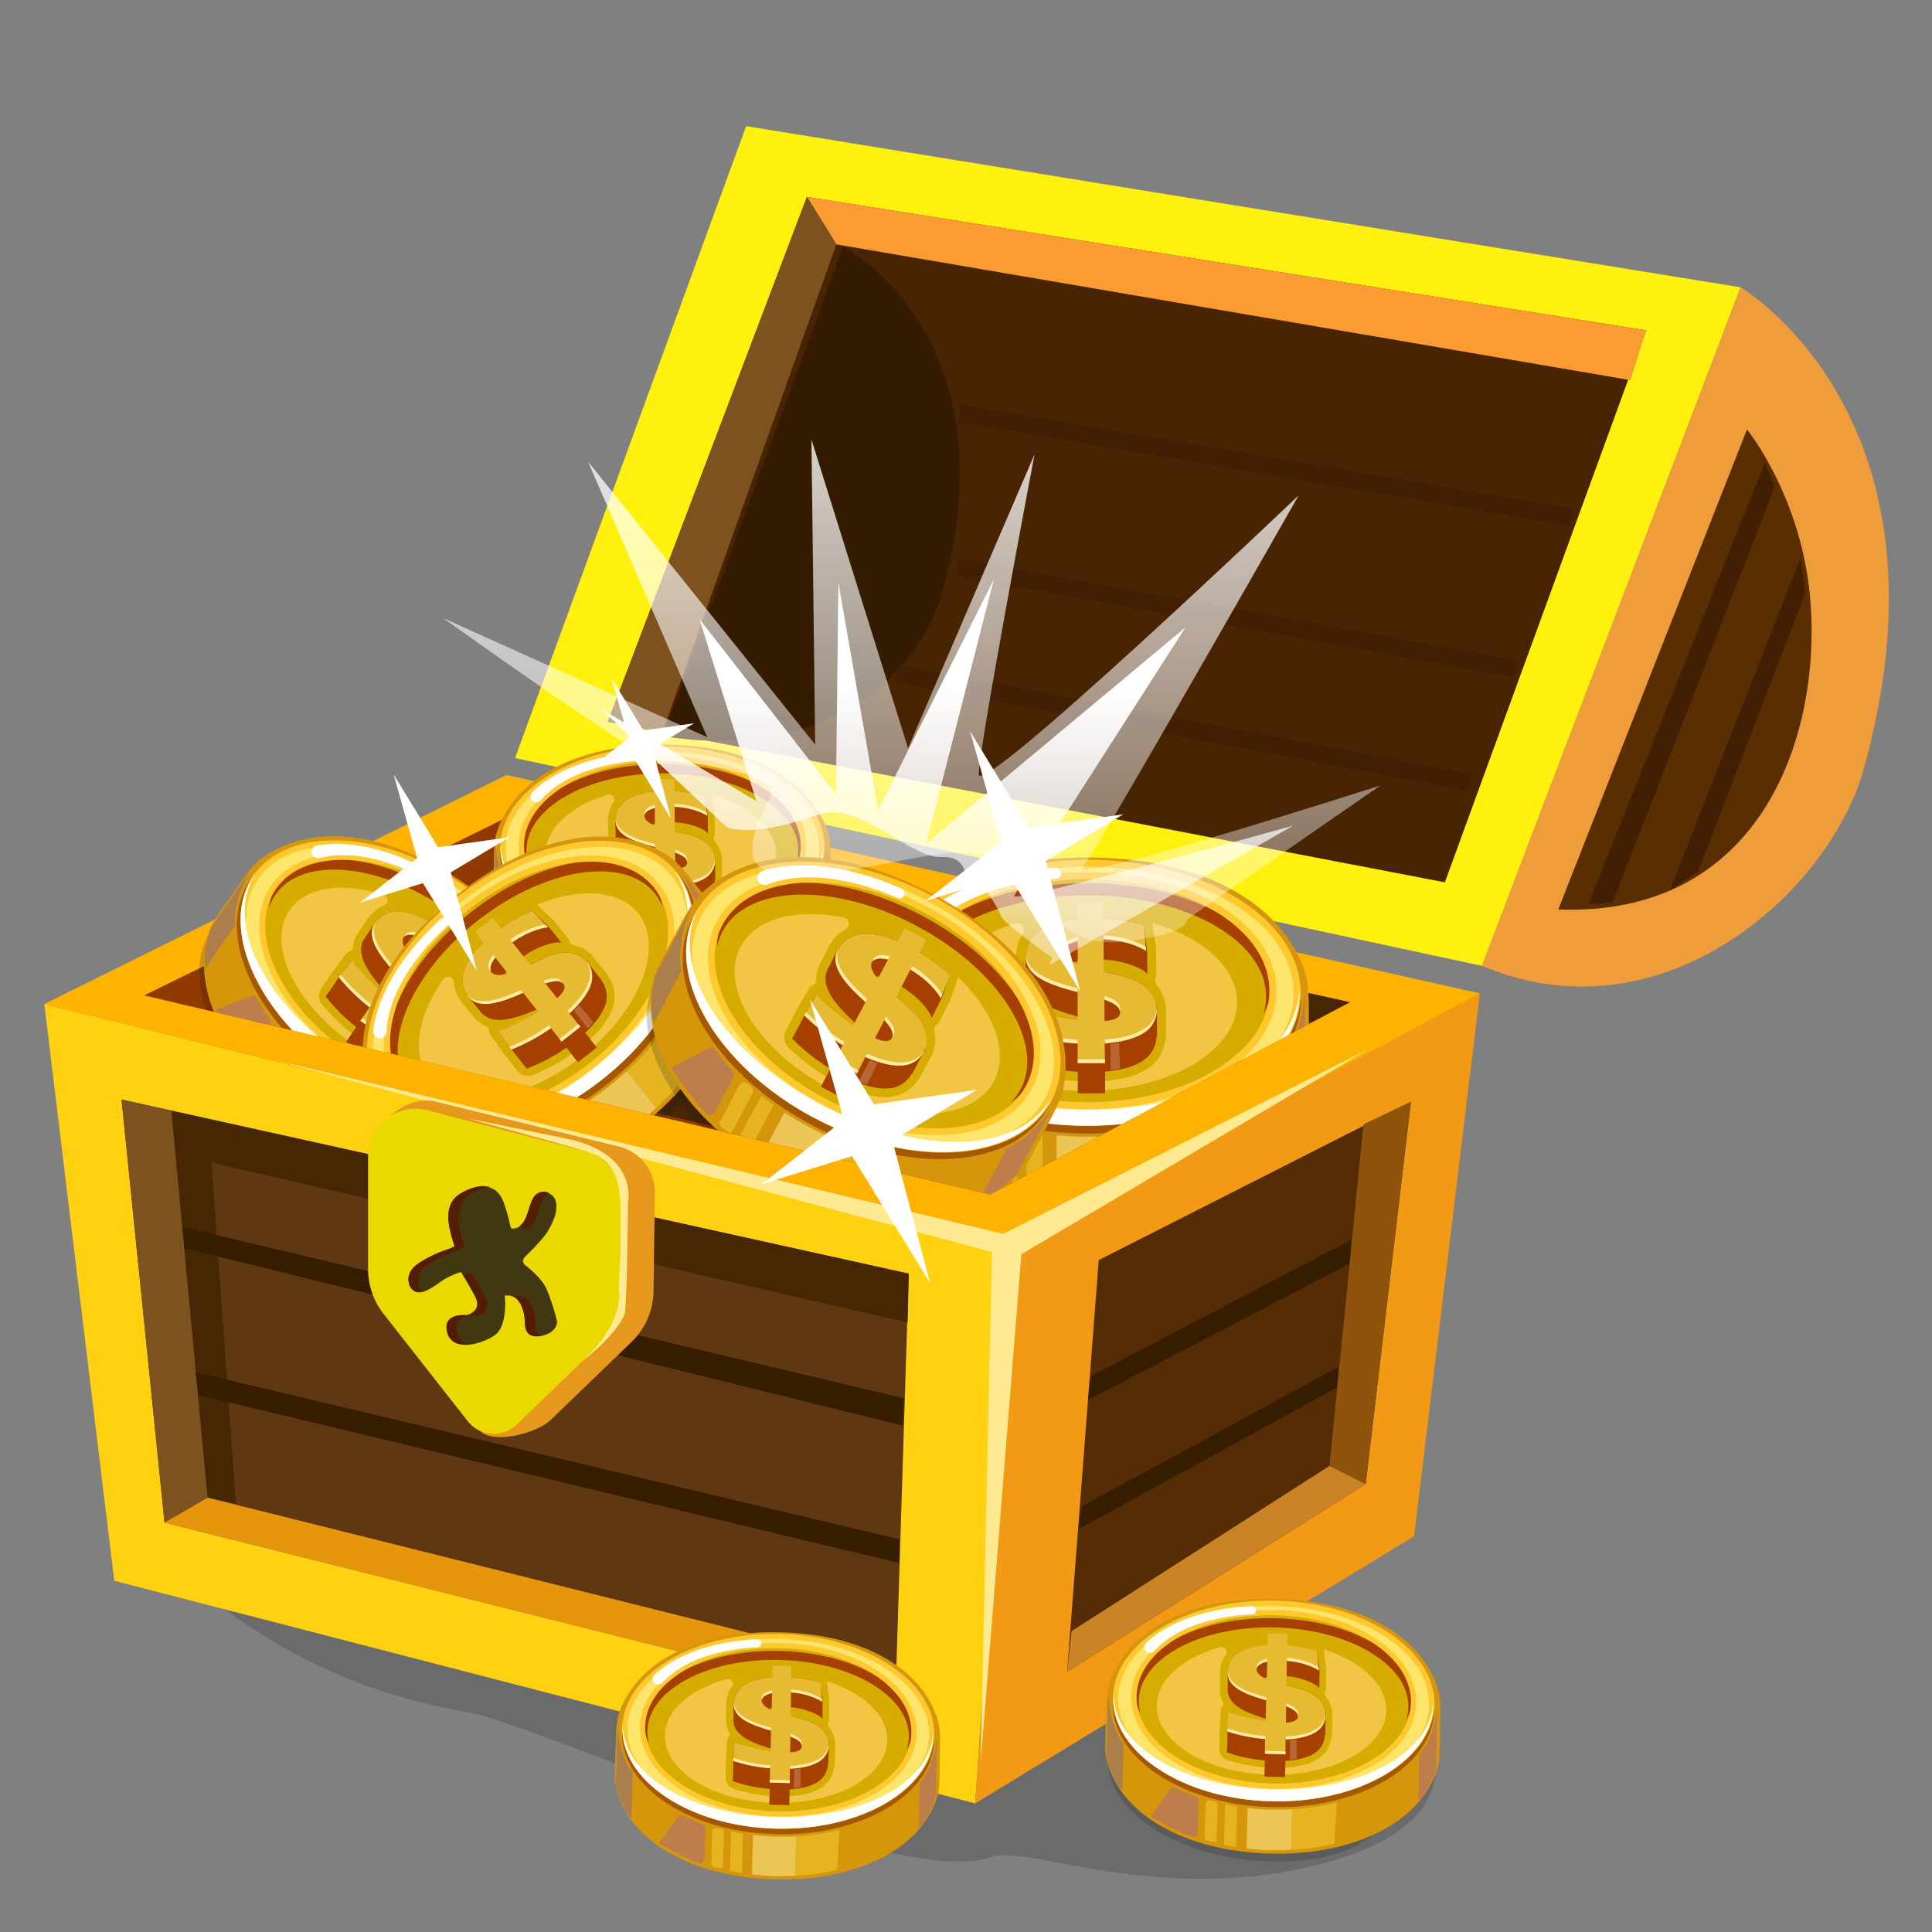 <svg id="Layer_1" data-name="Layer 1" xmlns="http://www.w3.org/2000/svg" xmlns:xlink="http://www.w3.org/1999/xlink" viewBox="0 0 800 800"><rect x="0" y="0" width="800" height="800" fill="#808080" stroke="none"/><defs><style>.cls-1,.cls-27,.cls-30,.cls-45,.cls-46,.cls-47,.cls-48,.cls-49,.cls-50{fill:none;}.cls-2{fill:#1c1c1c;opacity:0.2;}.cls-3{fill:#ffd111;}.cls-4{fill:#f29a16;}.cls-5{fill:#ffb300;}.cls-6{fill:#ffea92;}.cls-7{fill:#fff00d;}.cls-8{fill:#ef9d3b;}.cls-9{fill:#592e00;}.cls-10{fill:#5f3812;}.cls-11{fill:#472604;}.cls-12{fill:#361d00;}.cls-13{fill:#e6960d;}.cls-14{fill:#7e521f;}.cls-15{fill:#552c03;}.cls-16{fill:#8f540c;}.cls-17{fill:#cb8425;}.cls-18{fill:#482403;}.cls-19{fill:#fb9c33;}.cls-20{fill:#903900;}.cls-21{fill:#e5981c;}.cls-22{fill:#ebd800;}.cls-23{fill:#421e02;}.cls-24{fill:#341b01;}.cls-25{fill:#413812;}.cls-26{fill:#541d00;}.cls-27{stroke:#421e02;stroke-width:7.19px;}.cls-27,.cls-30,.cls-45,.cls-46,.cls-47,.cls-48,.cls-49,.cls-50{stroke-miterlimit:10;}.cls-28{clip-path:url(#clip-path);}.cls-29{fill:#d6960b;}.cls-30,.cls-45,.cls-46,.cls-47,.cls-48,.cls-49,.cls-50{stroke:#000;}.cls-30{stroke-width:0.22px;}.cls-31{fill:#d6ac00;}.cls-32{fill:#a64001;}.cls-33{fill:#f2c644;}.cls-34{fill:#e7ba33;}.cls-35{fill:#fec82e;}.cls-36{fill:#fde56c;}.cls-37{fill:#a65801;}.cls-38{fill:#fff;}.cls-39{fill:#ffeba2;}.cls-40{fill:#be7e4c;}.cls-41{fill:#ac7e4c;}.cls-42{fill:#ebc656;}.cls-43{fill:#e5b420;}.cls-44{fill:#b86734;}.cls-45{stroke-width:0.26px;}.cls-46{stroke-width:0.2px;}.cls-47{stroke-width:0.23px;}.cls-48{stroke-width:0.25px;}.cls-49{stroke-width:0.2px;}.cls-50{stroke-width:0.19px;}.cls-51{fill:url(#linear-gradient);}.cls-52{fill:url(#linear-gradient-2);}</style><clipPath id="clip-path"><polygon class="cls-1" points="558.95 414.99 410.01 494.61 59.69 412.18 130.14 314.87 230.78 269.68 573.76 288.17 558.95 414.99"/></clipPath><linearGradient id="linear-gradient" x1="381.58" y1="104.38" x2="373.05" y2="499" gradientUnits="userSpaceOnUse"><stop offset="0" stop-color="#fff"/><stop offset="1" stop-color="#fff" stop-opacity="0"/></linearGradient><linearGradient id="linear-gradient-2" x1="395" y1="178.67" x2="388.39" y2="484.34" gradientUnits="userSpaceOnUse"><stop offset="0.34" stop-color="#fff"/><stop offset="1" stop-color="#fff" stop-opacity="0"/></linearGradient></defs><path class="cls-2" d="M47.3,619.56s45.09,72.5,146.25,89.36c27.3,4.55,178.51,74.25,217,60,14.46-5.35,69.76,20.35,136.51,2.89,98.39-25.73,19.51-97.55-19.51-110.9-44.32-15.16-60.61-123.8-146.78-123.8S152.21,516.53,47.3,619.56Z"/><polygon class="cls-3" points="419.6 514.95 403.8 746.75 47.32 654.56 18.35 415.74 419.6 514.95"/><polygon class="cls-4" points="419.6 514.95 612.76 411.35 585.54 636.12 403.8 746.75 419.6 514.95"/><polygon class="cls-5" points="612.76 411.35 419.6 514.95 18.35 415.74 209.75 320.91 612.76 411.35"/><polygon class="cls-6" points="112.87 438.78 415.42 510.91 567.17 434.1 422.92 519.34 406.06 730.09 410.74 518.4 112.87 438.78"/><polygon class="cls-7" points="613.64 399.94 213.27 313.89 308.97 52.24 720.76 118.97 613.64 399.94"/><path class="cls-8" d="M613.64,399.94,720.76,119s93.07,54.44,50,202.82C754.12,372.72,686.51,430.67,613.64,399.94Z"/><path class="cls-9" d="M645.25,376.59,723.39,177.8s23.19,28.49,26.34,72C753.87,307,727.78,379.74,645.25,376.59Z"/><polygon class="cls-10" points="370.67 706.3 68.12 630.43 50.32 455.27 376.29 527.39 370.67 706.3"/><polygon class="cls-11" points="376.29 527.39 70.93 459.95 85.92 620.13 97.67 622.76 87.58 481.43 375.85 547.61 376.29 527.39"/><polygon class="cls-12" points="373.74 590.29 76.25 516.81 75.55 508.06 374.44 579.05 373.74 590.29"/><polygon class="cls-13" points="370.67 706.3 370.67 691.32 85.92 620.13 68.12 630.43 370.67 706.3"/><polygon class="cls-14" points="85.92 620.13 70.93 459.95 50.32 455.27 68.12 630.43 85.92 620.13"/><polygon class="cls-15" points="454.97 521.77 441.86 692.25 565.5 614.51 584.24 456.2 454.97 521.77"/><polygon class="cls-16" points="584.24 456.2 564.57 465.57 550.52 607.01 565.5 614.51 584.24 456.2"/><polygon class="cls-17" points="565.5 614.51 441.86 692.25 443.73 675.39 550.52 607.01 565.5 614.51"/><polygon class="cls-18" points="681.65 136.79 598.29 365.35 251.71 298.84 334.14 81.53 681.65 136.79"/><polygon class="cls-19" points="675.1 157.4 346.32 101.2 334.14 81.53 681.65 136.79 675.1 157.4"/><polygon class="cls-14" points="334.14 81.53 346.32 101.2 274.19 303.52 251.71 298.84 334.14 81.53"/><polygon class="cls-20" points="558.95 414.99 410.01 494.61 59.69 412.18 210.5 338.18 558.95 414.99"/><path class="cls-21" d="M271.17,494.05l-.55,40.53a30,30,0,0,1-9.16,21.15L228,588c-5.86,5.65-24.67,10.42-29.69,4l-25.48-49.94a30,30,0,0,1-6.37-18.47l-13.63-44.41c0-12.8,15.29-26.21,27.68-23l76,18.63A19.56,19.56,0,0,1,271.17,494.05Z"/><path class="cls-22" d="M257.12,495.92l-.55,40.53a30,30,0,0,1-9.16,21.16L214,589.89a13.73,13.73,0,0,1-20.34-1.42L158.79,544a29.93,29.93,0,0,1-6.37-18.47V478.67a19.57,19.57,0,0,1,24.48-18.94l65.56,17A19.56,19.56,0,0,1,257.12,495.92Z"/><polygon class="cls-12" points="372.33 647.2 82.08 577.65 80.97 568.2 372.33 637.36 372.33 647.2"/><polygon class="cls-12" points="450.46 579.73 451.73 569.81 559.6 513.33 558.84 523.25 450.46 579.73"/><polygon class="cls-12" points="446.64 633.16 447.91 623.74 554.26 565.99 553.49 574.64 446.64 633.16"/><polygon class="cls-23" points="667.72 373.66 657.71 374.43 730.77 191.66 734.98 201.4 667.72 373.66"/><polygon class="cls-23" points="703.15 360.82 691.42 368.72 745.5 231.18 747.56 245.55 703.15 360.82"/><polygon class="cls-11" points="210.5 338.18 210.5 445.9 407.2 493.67 558.95 414.99 210.5 338.18"/><path class="cls-24" d="M274.56,304.82l74.57-202.68s71.86,37,40.39,145.52C377.32,284.91,336,314.76,274.56,304.82Z"/><path class="cls-6" d="M242.46,476.71c6.73,2.15,14.09,5.3,14.44,22.47s-.7,35-.7,35,3.15,12.61-15.07,29.43c10.52-8.06,16.47-16.12,17.52-19.62s1.4-46.25,1.4-46.25,4.56-20-25.57-26.28c-24.18-4.91-41-8.41-41-8.41S235.73,474.56,242.46,476.71Z"/><path class="cls-25" d="M230.54,546.63A87,87,0,0,0,226.41,534c-1.38-3.56-6-7.92-8.95-10.13a2.16,2.16,0,0,1-.21-3.31c2.9-2.76,8.08-8.14,9.74-11,1.09-2,3.24-5.78,3.33-9,.22-2.44-.12-5.26-3.35-6.55a4.72,4.72,0,0,0-4.88.62c-2,1.41-2.69,5.27-4.13,9.1-1.67,4.42-4.29,5-5.68,5s-.47-1.46-3.65-10.64-11.6-7.51-17.95-3.72c-8.07,4.83-4.48,15.12-2.48,21.74-1.11,1.11-5.39,1.94-9.25,4a39,39,0,0,0-6.46,3.73c-2.79,2.25-4,4.78-3,8.23a5,5,0,0,0,2.45,2.79c2.28,1,5.64-.47,10.78-4.33a31.64,31.64,0,0,1,8.14-3.8s3.11,4.77,6,10.42-3.11,7.53-3.73,7.53-10.08-.9-7.94,7.11,13.6,5.1,19.46,1.24S209,536.5,209,536.5c5.73-.89,7.52,5.18,8.08,8.29s-.69,8.48,5.1,8.62a9.62,9.62,0,0,0,2.42-.34c3.12-.73,4.93-2.3,5.68-4A4,4,0,0,0,230.54,546.63Z"/><path class="cls-26" d="M216.44,508.92c1.38,0,4-.56,5.67-5,1.45-3.84,2.11-7.69,4.14-9.1a4.19,4.19,0,0,1,1.29-.73,3.56,3.56,0,0,0-.52-.24,4.71,4.71,0,0,0-4.87.63c-2,1.41-2.7,5.26-4.14,9.09a8.73,8.73,0,0,1-2.59,3.89C215.7,508.62,215.86,508.92,216.44,508.92Z"/><path class="cls-26" d="M221.27,545c-.55-3.1-2.34-9.18-8.07-8.28,0,0,0,.17,0,.47,2.54,1.67,3.54,5.29,3.93,7.47.55,3.11-.69,8.49,5.1,8.63a8.28,8.28,0,0,0,1.66-.19C221,551.67,221.73,547.57,221.27,545Z"/><path class="cls-26" d="M189.32,552c-2.14-8,7.25-7.11,7.94-7.11s6.62-1.86,3.72-7.52-6-10.42-6-10.42a31.82,31.82,0,0,0-3.17,1.14c1.14,1.84,3.14,5.19,5.07,8.94,2.89,5.66-3.11,7.52-3.73,7.52s-10.08-.9-7.94,7.11c1.07,4.1,4.66,5.32,8.68,5A6.26,6.26,0,0,1,189.32,552Z"/><path class="cls-26" d="M173.61,532.27c-1-3.45.24-6,3-8.23a38.58,38.58,0,0,1,6.46-3.74c3.86-2.07,8.14-2.9,9.25-4-2-6.63-5.59-16.91,2.48-21.74a20.62,20.62,0,0,1,8.06-3c-3.74-1.19-8.33.32-12.17,2.62-8.07,4.83-4.48,15.11-2.48,21.74-1.11,1.1-5.38,1.93-9.25,4a39,39,0,0,0-6.46,3.74c-2.79,2.24-4,4.78-3,8.23a5,5,0,0,0,2.44,2.79,4.82,4.82,0,0,0,3.51,0A4.79,4.79,0,0,1,173.61,532.27Z"/><line class="cls-27" x1="397.13" y1="171.1" x2="650.77" y2="214.23"/><line class="cls-27" x1="627.16" y1="276.87" x2="396.11" y2="234.77"/><line class="cls-27" x1="608.67" y1="324.11" x2="371.46" y2="278.93"/><g class="cls-28"><path class="cls-2" d="M200.54,462.83c-14.26,20.69-41,27-75.79,3S73.36,405.66,87.63,385s54-18,88.78,5.95S214.81,442.14,200.54,462.83Z"/><path class="cls-29" d="M126,462.33c-32-22.07-48.89-53.72-38.49-79,1.09-2.67,8.4-12.65,10.07-15.07,3-4.38,6.58-9.81,10.74-12.85,20-14.59,51.31-12.14,84.15,10.5s46.26,51,39.73,74.91c-1.36,5-5.17,10.24-8.18,14.61-1.67,2.42-8.4,12.8-10.5,14.77C193.55,488.92,158,484.39,126,462.33Z"/><ellipse class="cls-30" cx="166.21" cy="403.95" rx="40.37" ry="65.87" transform="matrix(0.57, -0.82, 0.82, 0.57, -260.7, 311.5)"/><ellipse class="cls-31" cx="166.21" cy="403.95" rx="40.37" ry="65.87" transform="matrix(0.57, -0.82, 0.82, 0.57, -260.7, 311.5)"/><path class="cls-32" d="M185,376.71c28.16,19.42,42.06,48.1,31.06,64.06a20.87,20.87,0,0,1-4,4.31,21,21,0,0,0,8-6.8c11-16-3.58-45.1-32.58-65.09S126,349.94,115,365.9a21,21,0,0,0-3.52,9.86,20.72,20.72,0,0,1,2.6-5.3C125.08,354.5,156.83,357.3,185,376.71Z"/><path class="cls-32" d="M182.9,422.19l-.14-.08c2.25-3.92,1.61-9.78-4.4-16.23-5.54-5.94-8.8-9.82-10.38-12.6a24.8,24.8,0,0,1,7.49,3.9c6.73,4.77,9.62,9.84,10.62,12l.56,1.81,4.22-6.35a24.15,24.15,0,0,0,1.8-3.44c.81-1.46,1.18-2.55,2.51-5-11.73-13.45-31-25.23-39.36-14.72-.11.14-.2.29-.29.43l-.32.22-3.8,5.75c-6.13,7.81,4.09,18,10.54,25.94-7.61-5.76-16.72-16.21-16.11-16.54l-5.4,7.16c-1.13,1.64-2.52,4-5.59,8.12,9.18,12.26,28.16,25.84,37.71,21.55a11,11,0,0,0,4.37-3.47h.17Z"/><path class="cls-33" d="M198.09,397.33c0,.09-.07.18-.12.27-.66,1.23-1.07,2.1-1.43,2.87s-.62,1.31-1,2l-.06.12a26.27,26.27,0,0,1-2,3.77l-4.19,6.3a3.19,3.19,0,0,1-1.1,1,2.35,2.35,0,0,0-1.12,2.28,12.7,12.7,0,0,1-1,6.59,3.41,3.41,0,0,1-.54,1.36l-5.8,8.41a3.27,3.27,0,0,1-.83.83,14.42,14.42,0,0,1-5.07,3.77c-8.05,3.62-19-2.53-24.75-6.53h0a76.09,76.09,0,0,1-15.82-14.61,5.54,5.54,0,0,1-.12-6.71c1.57-2.16,2.63-3.78,3.43-5,.41-.63.76-1.17,1.1-1.66l.08-.11,5.37-7.13a3.37,3.37,0,0,1,1.09-.94,2.64,2.64,0,0,1,.38-.18,2.41,2.41,0,0,0,1.6-2,11.57,11.57,0,0,1,2.47-6.23l3.74-5.64a3.92,3.92,0,0,1,.64-.71l.12-.16a13.65,13.65,0,0,1,5.82-4.36,2.3,2.3,0,0,0-.07-4.34c-16.84-5.41-32.23-3.51-39,6.28-9.63,14,2,38.66,25.93,55.17s51.15,18.58,60.78,4.61C213.48,426.72,209.56,411.33,198.09,397.33Z"/><path class="cls-34" d="M178.36,405.88c-1.39-1.49-2.63-2.84-3.74-4.09l6.45-9.6c7.69,5.92,9.82,11.75,9.82,11.75s2.12-3.75,4.29-7.77a75,75,0,0,0-10.26-9.7l3-4.38-7.27-5-3.06,4.43c-8.52-4.77-16.94-6.1-21.72-.06s1.45,13.82,7.45,20.76l-5.56,8.06c-6.36-5.71-12.37-12.75-11.87-13l-5.4,7.16a75.31,75.31,0,0,0,12.71,12.47l-3.85,5.59,7.79,5.38,3.82-5.68c6.51,3.79,12.85,5.75,17.1,4C184.43,423.54,187.18,415.33,178.36,405.88Zm-11.57-16.56c.21-2.06,2.18-3.46,6.57-1.75l-4.7,6.82C167.22,392.19,166.66,390.61,166.79,389.32Zm-1.69,26.62,4.29-6.38c1.63,2.24,2.63,4.19,2.35,5.7C171.18,418.33,168.52,418,165.1,415.94Z"/><path class="cls-32" d="M145.45,424.31h9.46a0,0,0,0,1,0,0v10.45a.21.21,0,0,1-.21.21h-9a.21.21,0,0,1-.21-.21V424.31a0,0,0,0,1,0,0Z" transform="translate(270.41 -9.33) rotate(34.58)"/><path class="cls-35" d="M226.59,446.64c-14.52,21.06-53.54,19.34-87.16-3.84s-49.11-59.05-34.6-80.1,53.55-19.34,87.17,3.84S241.11,425.58,226.59,446.64Zm-38.43-74.53c-28.69-19.78-61.77-21.56-73.89-4s1.3,47.88,30,67.65,61.77,21.56,73.89,4S216.85,391.89,188.16,372.11Z"/><path class="cls-36" d="M140.82,440.77c-32.45-22.37-47.68-56.77-34-76.68s51.29-17.89,83.74,4.48,47.69,56.77,34,76.67S173.27,463.14,140.82,440.77Zm48.74-70.69c-14.25-9.82-30-15.65-44.43-16.43-14.84-.8-26.52,3.85-32.89,13.09s-6.56,21.8-.53,35.39c5.85,13.19,16.91,25.86,31.15,35.68s30,15.65,44.43,16.43c14.84.8,26.52-3.85,32.89-13.09s6.56-21.8.53-35.39C214.86,392.57,203.8,379.9,189.56,370.08Z"/><path class="cls-37" d="M139.62,442.52c-33-22.77-48.56-57.78-35.33-79-.27.35-.54.72-.79,1.09-14.52,21.05,1,56.91,34.59,80.09s72.64,24.91,87.16,3.85c.26-.37.5-.75.74-1.13C210.89,467.35,172.65,465.29,139.62,442.52Z"/><path class="cls-38" d="M142.63,437.85c-32.92-22.69-50-55.28-36.74-76.47-.27.36-.54.72-.8,1.09-14.51,21,.88,56.85,34.39,79.95s72.44,24.76,87,3.71c.26-.38.5-.75.74-1.13C212.07,464.9,175.55,460.55,142.63,437.85Z"/><path class="cls-38" d="M179.34,365.82c-7.81-4.63-28.47-15.23-47-10.51a2.63,2.63,0,0,1-2.88-1.12h0a2.65,2.65,0,0,1,1.72-4.05c7.29-1.35,24.93-2.21,50,12.35a1.89,1.89,0,0,1,.9,1.29l0,.12A1.85,1.85,0,0,1,179.34,365.82Z"/><path class="cls-39" d="M167.56,387.72c1-.83,2.83-1,5.66.09l.77-1.12C170.13,385.18,168.13,386.08,167.56,387.72Z"/><path class="cls-39" d="M172.41,414.42c.28-1.51-.72-3.47-2.36-5.72l-.76,1.13c1.63,2.24,2.63,4.2,2.35,5.7a3.4,3.4,0,0,1-.19.7A2.73,2.73,0,0,0,172.41,414.42Z"/><path class="cls-39" d="M181,392.46c7.71,5.94,9.85,11.77,9.85,11.77l.71-1.26c-.37-.9-2.76-6.22-9.8-11.64Z"/><path class="cls-39" d="M163.13,402.45l.77-1.11c-5.68-6.57-11.52-13.95-8.2-19.77l-.07.08C150.9,387.62,157.11,395.49,163.13,402.45Z"/><path class="cls-39" d="M178.72,425.35c-4.26,1.74-10.62-.23-17.16-4l-.75,1.12c6.53,3.8,12.89,5.77,17.14,4a9.63,9.63,0,0,0,4.73-4A9.8,9.8,0,0,1,178.72,425.35Z"/><path class="cls-39" d="M153.78,416a76.49,76.49,0,0,1-12.72-12.46l-.81,1.07A76.24,76.24,0,0,0,153,417.13Z"/><polygon class="cls-39" points="149.93 421.6 149.16 422.71 156.98 428.11 157.74 426.98 149.93 421.6"/><path class="cls-40" d="M227.46,447.9l-16.05,23.27s-7.43,6.93-15.16,8.35l12.32-17.86S217,460.11,227.46,447.9Z"/><path class="cls-41" d="M103.51,360.61l-16,23.27S83.64,393.3,85.06,401l12.31-17.87S95.83,374.73,103.51,360.61Z"/><path class="cls-42" d="M135.15,466.27l10.59-15.38q-4.17-2.38-8.27-5.21c-3-2.07-5.85-4.25-8.55-6.5l-10.61,15.38q4.06,3.36,8.57,6.47Q131,463.87,135.15,466.27Z"/><path class="cls-43" d="M153.3,474.71l11.35-15.21a108.17,108.17,0,0,1-18.91-8.61l-10.59,15.38A108.05,108.05,0,0,0,153.3,474.71Z"/><path class="cls-43" d="M125.25,436c-1.65-1.41-4-4-4-4l-10.67,15.48c1.23,1.23,2.51,2.45,3.84,3.64l.28.23Z"/><path class="cls-43" d="M117.86,428.37c-.52-.5-1.06-1-1.52-1.49a1.72,1.72,0,0,0-2.64.24l-8.65,12.55a1.72,1.72,0,0,0,.21,2.21c.57.56,1.65,1.55,2.37,2.21a.84.84,0,0,0,1.26-.14l9.21-13.35A1.72,1.72,0,0,0,117.86,428.37Z"/><path class="cls-40" d="M103.38,436.32,111.9,424a1.83,1.83,0,0,0-.06-2.15c-.6-.77-1.4-1.8-2.08-2.69s-4.38-7.92-5.09-6.93L89.61,418c-.46.63,8,14.74,8.5,15.37q1.13,1.54,2.34,3.06A1.82,1.82,0,0,0,103.38,436.32Z"/><polygon class="cls-44" points="157.2 431.18 160.21 432.57 164.97 425.05 162.32 423.76 157.2 431.18"/><path class="cls-2" d="M524,444.85c0,30-22,54.33-72.48,54.33s-91.31-24.33-91.31-54.34,40.88-54.34,91.31-54.34S524,414.84,524,444.85Z"/><path class="cls-29" d="M450.29,494.9c-46.43,0-84.47-19.67-91.39-51.56-.73-3.36-.31-18.14-.31-21.65,0-6.34-.17-14.1,1.86-19.91,9.77-27.9,42.22-46.71,89.84-46.71s80.07,18.81,89.84,46.71c2,5.81,1.85,13.57,1.85,19.91,0,3.51.42,18.29-.3,21.65C534.76,475.23,496.72,494.9,450.29,494.9Z"/><ellipse class="cls-45" cx="450.29" cy="410.23" rx="78.66" ry="48.21"/><ellipse class="cls-31" cx="450.29" cy="410.23" rx="78.66" ry="48.21"/><path class="cls-32" d="M450.29,370.73c40.84,0,73.95,18.76,73.95,41.91a24.57,24.57,0,0,1-1,7,25.07,25.07,0,0,0,3.22-12.09c0-23.15-34.09-41.91-76.14-41.91s-76.15,18.76-76.15,41.91a25,25,0,0,0,3.23,12.08,24.46,24.46,0,0,1-1-7C376.33,389.49,409.44,370.73,450.29,370.73Z"/><path class="cls-32" d="M479.07,416.85h-.19c-.46-5.37-5.05-10.71-15.33-13-9.47-2.08-15.31-3.69-18.75-5.35a29.7,29.7,0,0,1,10-1.24c9.85.13,16.12,3.15,18.57,4.59l1.77,1.4-.15-9.1a29.65,29.65,0,0,0-.57-4.61c-.19-2-.57-3.31-.94-6.63-20.64-5.28-47.61-3.77-48.67,12.2,0,.22,0,.42,0,.62s-.16.44-.16.44l.15,8.22c-.72,11.83,16.21,14.9,27.95,18.36-11.38-.5-27.42-4.6-27-5.34l-.45,10.7c0,2.38.24,5.66,0,11.77,17.32,5.83,45.2,6.32,51.68-4.38a13.17,13.17,0,0,0,1.94-6.36l.17-.12Z"/><path class="cls-33" d="M477.15,382.11c0,.12.05.23.06.35.19,1.66.37,2.79.54,3.79s.28,1.7.38,2.67a1,1,0,0,0,0,.16,31.7,31.7,0,0,1,.59,5.06l.15,9a3.9,3.9,0,0,1-.38,1.76,2.82,2.82,0,0,0,.44,3,15.12,15.12,0,0,1,3.47,7.17,3.93,3.93,0,0,1,.39,1.7V429a4,4,0,0,1-.25,1.37,17.33,17.33,0,0,1-2.42,7.14c-5.47,9-20.37,10.36-28.77,10.36h0a91.18,91.18,0,0,1-25.46-3.64,6.63,6.63,0,0,1-4.66-6.51c.08-3.2,0-5.5,0-7.26,0-.89,0-1.67,0-2.37a.86.86,0,0,1,0-.16l.45-10.66a3.9,3.9,0,0,1,.43-1.67,3.58,3.58,0,0,1,.25-.42,2.87,2.87,0,0,0,.2-3.08,13.79,13.79,0,0,1-1.79-7.8l-.15-8.08a4.41,4.41,0,0,1,.15-1.14,1.77,1.77,0,0,1,0-.23,16.2,16.2,0,0,1,2.76-8.23,2.74,2.74,0,0,0-3-4.22c-20.24,6.09-34.07,18.39-34.07,32.59,0,20.25,28.15,36.67,62.88,36.67s62.88-16.42,62.88-36.67C512.19,400.57,497.91,388.1,477.15,382.11Z"/><path class="cls-34" d="M463.55,403.89c-2.39-.52-4.51-1-6.46-1.49l-.16-13.8c11.57.61,17.62,4.89,17.62,4.89s-.45-5.12-1.06-10.54a89.29,89.29,0,0,0-16.65-2.59l-.07-6.3H446.22v6.43c-11.61,1.09-20.79,5.48-21.4,14.66s10.8,12.6,21.4,15.37V422.2c-10.12-1.29-20.8-4.14-20.49-4.75l-.45,10.7a90.43,90.43,0,0,0,20.94,3.65v8.1h11.3l-.09-8.16c9-.69,16.54-3.06,19.53-7.66C481.48,417.14,478.62,407.21,463.55,403.89ZM441,395.45c-1.2-2.16-.2-4.88,5.27-6.17v9.89C443.31,398,441.69,396.81,441,395.45Zm16.38,27.32-.11-9.18c3.12,1.09,5.42,2.34,6.18,4C464.93,421,462.06,422.44,457.33,422.77Z"/><path class="cls-32" d="M446.3,440h11.3a0,0,0,0,1,0,0v12.48a.25.25,0,0,1-.25.25h-10.8a.25.25,0,0,1-.25-.25V440A0,0,0,0,1,446.3,440Z"/><path class="cls-35" d="M538.59,411.28c0,30.54-39.53,55.3-88.3,55.3S362,441.82,362,411.28s39.53-55.3,88.3-55.3S538.59,380.73,538.59,411.28Zm-88.3-47.23c-41.61,0-75.34,20.67-75.34,46.18s33.73,46.18,75.34,46.18,75.34-20.68,75.34-46.18S491.9,364.05,450.29,364.05Z"/><path class="cls-36" d="M450.29,463.64c-47.07,0-85.36-23.49-85.36-52.36s38.29-52.37,85.36-52.37,85.36,23.49,85.36,52.37S497.36,463.64,450.29,463.64Zm0-102.53c-20.66,0-40.13,5-54.81,14C380.34,384.34,372,396.83,372,410.23s8.33,25.88,23.47,35.16c14.68,9,34.15,13.95,54.81,13.95s40.12-4.95,54.81-13.95c15.13-9.28,23.47-21.77,23.47-35.16s-8.34-25.89-23.47-35.16C490.41,366.07,471,361.11,450.29,361.11Z"/><path class="cls-37" d="M450.29,466.17c-47.91,0-86.9-23.89-88.26-53.69,0,.53,0,1.07,0,1.61,0,30.54,39.53,55.3,88.3,55.3s88.3-24.76,88.3-55.3c0-.54,0-1.08,0-1.61C537.19,442.28,498.2,466.17,450.29,466.17Z"/><path class="cls-38" d="M450.09,459.54c-47.75,0-86.61-20.48-88-50.27,0,.53,0,1.07,0,1.6,0,30.54,39.4,55.3,88,55.3s88-24.76,88-55.3c0-.53,0-1.07,0-1.6C536.69,439.06,497.83,459.54,450.09,459.54Z"/><path class="cls-38" d="M437.35,363.84c-10.82.75-38.31,4.33-53.29,21.51a3.17,3.17,0,0,1-3.58.85h0a3.17,3.17,0,0,1-1.06-5.16c6.25-6.27,23-19.06,57.49-21.72a2.24,2.24,0,0,1,1.75.66l.11.11A2.21,2.21,0,0,1,437.35,363.84Z"/><path class="cls-39" d="M440.62,393.35c.42-1.48,2.09-2.91,5.63-3.74V388C441.42,389.13,440.07,391.36,440.62,393.35Z"/><path class="cls-39" d="M463.49,416.32c-.76-1.67-3.07-2.92-6.2-4l0,1.62c3.12,1.1,5.42,2.35,6.18,4a4.88,4.88,0,0,1,.28.81A3.33,3.33,0,0,0,463.49,416.32Z"/><path class="cls-39" d="M457,388.93c11.6.61,17.66,4.9,17.66,4.9s-.06-.66-.16-1.73c-1-.63-6.93-4.24-17.52-4.79Z"/><path class="cls-39" d="M446.25,410.85v-1.62c-10-2.61-20.78-5.9-21.46-13.88a.51.51,0,0,1,0,.13C424.17,404.55,435.61,408.08,446.25,410.85Z"/><path class="cls-39" d="M477.1,422.79c-3,4.6-10.6,7-19.61,7.66l0,1.62c9-.69,16.58-3.06,19.59-7.65a11.48,11.48,0,0,0,1.93-7.16A11.86,11.86,0,0,1,477.1,422.79Z"/><path class="cls-39" d="M446.25,430.51a90.63,90.63,0,0,1-20.95-3.63c0,.51-.05,1-.07,1.6a90.51,90.51,0,0,0,21,3.65Z"/><polygon class="cls-39" points="446.25 438.62 446.25 440.24 457.59 440.24 457.57 438.62 446.25 438.62"/><path class="cls-40" d="M540.3,411.93v33.75s-2.62,11.85-9.25,18.48V438.25S538.29,431,540.3,411.93Z"/><path class="cls-41" d="M359.28,410.12v33.75s2.61,11.86,9.24,18.49V436.44S361.29,429.21,359.28,410.12Z"/><path class="cls-42" d="M462,492.55V470.26c-3.82.31-7.72.48-11.67.48-4.36,0-8.63-.21-12.81-.59v22.3q6.27.56,12.81.56Q456.26,493,462,492.55Z"/><path class="cls-43" d="M485.57,488.55l.84-22.65A130.06,130.06,0,0,1,462,470.26v22.29A129.34,129.34,0,0,0,485.57,488.55Z"/><path class="cls-43" d="M431.75,469.5c-2.58-.27-6.68-1.15-6.68-1.15v22.44c2.05.38,4.14.71,6.25,1l.43,0Z"/><path class="cls-43" d="M419.31,467c-.85-.13-1.73-.29-2.51-.43a2.05,2.05,0,0,0-2.43,2v18.2a2.05,2.05,0,0,0,1.71,2c.94.16,2.68.41,3.83.57a1,1,0,0,0,1.14-1V469A2.05,2.05,0,0,0,419.31,467Z"/><path class="cls-40" d="M410.47,484.64V466.73a2.17,2.17,0,0,0-1.52-2.07l-3.87-1.25c-1.38-.45-9.67-4.81-9.7-3.36L384.5,476c0,.94,17.9,9.05,18.78,9.36,1.43.5,2.89,1,4.37,1.42A2.19,2.19,0,0,0,410.47,484.64Z"/><polygon class="cls-44" points="459.89 443.12 463.79 442.44 463.38 431.81 459.89 432.34 459.89 443.12"/><path class="cls-2" d="M330.31,376.62c0,22.83-16.77,41.32-55.13,41.32s-69.45-18.5-69.45-41.33,31.09-41.33,69.45-41.33S330.31,353.79,330.31,376.62Z"/><path class="cls-29" d="M274.27,414.69c-35.31,0-64.25-15-69.51-39.22-.55-2.56-.23-13.8-.23-16.47,0-4.82-.14-10.72,1.41-15.14,7.43-21.23,32.11-35.53,68.33-35.53s60.91,14.3,68.34,35.53c1.55,4.42,1.41,10.32,1.41,15.14,0,2.67.32,13.91-.23,16.47C338.53,399.73,309.59,414.69,274.27,414.69Z"/><ellipse class="cls-46" cx="274.27" cy="350.28" rx="59.83" ry="36.67"/><ellipse class="cls-31" cx="274.27" cy="350.28" rx="59.83" ry="36.67"/><path class="cls-32" d="M274.27,320.24c31.07,0,56.26,14.27,56.26,31.88a18.59,18.59,0,0,1-.79,5.3,19,19,0,0,0,2.45-9.19c0-17.61-25.93-31.88-57.92-31.88s-57.92,14.27-57.92,31.88a19,19,0,0,0,2.46,9.19,18.59,18.59,0,0,1-.79-5.3C218,334.51,243.2,320.24,274.27,320.24Z"/><path class="cls-32" d="M296.17,355.32H296c-.34-4.09-3.84-8.15-11.66-9.87-7.21-1.58-11.64-2.8-14.26-4.06a22.19,22.19,0,0,1,7.61-.95c7.5.09,12.27,2.39,14.13,3.49l1.35,1.06-.12-6.92a22.66,22.66,0,0,0-.43-3.5c-.15-1.51-.43-2.52-.71-5.05-15.71-4-36.22-2.86-37,9.29,0,.16,0,.31,0,.47a2.45,2.45,0,0,0-.12.33l.11,6.25c-.55,9,12.33,11.34,21.26,14-8.66-.39-20.86-3.5-20.57-4.06l-.34,8.14c0,1.8.18,4.3,0,8.95,13.18,4.43,34.38,4.8,39.31-3.33A10,10,0,0,0,296,364.7l.13-.1Z"/><path class="cls-33" d="M294.7,328.9a2.38,2.38,0,0,1,.05.26c.14,1.26.29,2.13.41,2.89s.21,1.29.29,2a.5.5,0,0,0,0,.12,25.22,25.22,0,0,1,.45,3.85l.11,6.88a2.85,2.85,0,0,1-.29,1.33,2.14,2.14,0,0,0,.34,2.29,11.53,11.53,0,0,1,2.64,5.45,3,3,0,0,1,.29,1.29v9.29a2.82,2.82,0,0,1-.19,1A13.09,13.09,0,0,1,297,371c-4.16,6.86-15.49,7.89-21.88,7.89h0a69.43,69.43,0,0,1-19.37-2.78,5,5,0,0,1-3.55-4.95c.07-2.43,0-4.18,0-5.52,0-.68,0-1.27,0-1.8a.57.57,0,0,1,0-.13l.34-8.11a3.1,3.1,0,0,1,.33-1.26,2.79,2.79,0,0,1,.19-.33,2.18,2.18,0,0,0,.15-2.34,10.44,10.44,0,0,1-1.36-5.93l-.11-6.15a3.17,3.17,0,0,1,.11-.86,1.09,1.09,0,0,1,0-.18,12.34,12.34,0,0,1,2.1-6.26,2.09,2.09,0,0,0-2.29-3.21c-15.39,4.63-25.91,14-25.91,24.79,0,15.41,21.41,27.9,47.83,27.9s47.83-12.49,47.83-27.9C321.36,342.94,310.5,333.45,294.7,328.9Z"/><path class="cls-34" d="M284.36,345.46c-1.81-.4-3.43-.77-4.91-1.13l-.12-10.5c8.8.46,13.4,3.72,13.4,3.72s-.35-3.89-.8-8a68.4,68.4,0,0,0-12.67-2l-.06-4.79h-8v4.9c-8.83.82-15.82,4.16-16.28,11.15s8.22,9.58,16.28,11.68v8.89c-7.7-1-15.82-3.15-15.59-3.61l-.34,8.14a68.55,68.55,0,0,0,15.93,2.77v6.17h8.6l-.08-6.21c6.83-.53,12.58-2.33,14.86-5.83C298,355.54,295.82,348,284.36,345.46ZM267.17,339c-.91-1.64-.16-3.71,4-4.69v7.52C269,341,267.74,340.08,267.17,339Zm12.46,20.78-.08-7c2.37.83,4.12,1.78,4.7,3.05C285.41,358.47,283.23,359.57,279.63,359.82Z"/><path class="cls-32" d="M271.24,372.91h8.6a0,0,0,0,1,0,0v9.49a.19.19,0,0,1-.19.19h-8.21a.19.19,0,0,1-.19-.19v-9.49A0,0,0,0,1,271.24,372.91Z"/><path class="cls-35" d="M341.44,351.08c0,23.23-30.07,42.06-67.17,42.06s-67.16-18.83-67.16-42.06S237.18,309,274.27,309,341.44,327.85,341.44,351.08Zm-67.17-35.93c-31.65,0-57.3,15.73-57.3,35.13s25.65,35.13,57.3,35.13,57.31-15.73,57.31-35.13S305.92,315.15,274.27,315.15Z"/><path class="cls-36" d="M274.27,390.91c-35.8,0-64.93-17.87-64.93-39.83s29.13-39.83,64.93-39.83,64.94,17.87,64.94,39.83S310.08,390.91,274.27,390.91Zm0-78c-15.71,0-30.52,3.77-41.69,10.62-11.51,7-17.85,16.55-17.85,26.74S221.07,370,232.58,377c11.17,6.84,26,10.61,41.69,10.61S304.79,383.87,316,377c11.51-7.06,17.85-16.56,17.85-26.75s-6.34-19.69-17.85-26.74C304.79,316.69,290,312.92,274.27,312.92Z"/><path class="cls-37" d="M274.27,392.84c-36.44,0-66.1-18.18-67.13-40.84,0,.4,0,.81,0,1.22,0,23.23,30.07,42.06,67.16,42.06s67.17-18.83,67.17-42.06c0-.41,0-.82,0-1.22C340.38,374.66,310.72,392.84,274.27,392.84Z"/><path class="cls-38" d="M274.12,387.8c-36.32,0-65.88-15.58-66.91-38.25,0,.41,0,.81,0,1.22,0,23.24,30,42.07,66.94,42.07s66.94-18.83,66.94-42.07c0-.41,0-.81,0-1.22C340,372.22,310.44,387.8,274.12,387.8Z"/><path class="cls-38" d="M264.43,315c-8.23.57-29.14,3.29-40.53,16.36a2.41,2.41,0,0,1-2.73.64h0a2.41,2.41,0,0,1-.8-3.92c4.75-4.77,17.5-14.5,43.72-16.52a1.71,1.71,0,0,1,1.34.5l.08.08A1.68,1.68,0,0,1,264.43,315Z"/><path class="cls-39" d="M266.92,337.45c.32-1.13,1.59-2.22,4.28-2.85v-1.23C267.53,334.23,266.5,335.93,266.92,337.45Z"/><path class="cls-39" d="M284.31,354.91c-.57-1.27-2.33-2.22-4.71-3.05v1.23c2.38.84,4.13,1.79,4.7,3.06a3.3,3.3,0,0,1,.22.62A2.5,2.5,0,0,0,284.31,354.91Z"/><path class="cls-39" d="M279.39,334.08c8.83.47,13.44,3.73,13.44,3.73l-.13-1.32c-.74-.48-5.27-3.22-13.32-3.64Z"/><path class="cls-39" d="M271.2,350.75v-1.23c-7.63-2-15.8-4.49-16.32-10.55,0,0,0,.06,0,.1C254.41,346,263.11,348.65,271.2,350.75Z"/><path class="cls-39" d="M294.67,359.84c-2.29,3.5-8.06,5.3-14.91,5.83v1.23c6.85-.53,12.61-2.33,14.9-5.83a8.7,8.7,0,0,0,1.46-5.43A8.91,8.91,0,0,1,294.67,359.84Z"/><path class="cls-39" d="M271.2,365.71A69.27,69.27,0,0,1,255.26,363c0,.39,0,.79,0,1.22a69.07,69.07,0,0,0,16,2.77Z"/><polygon class="cls-39" points="271.2 371.88 271.2 373.11 279.83 373.11 279.81 371.88 271.2 371.88"/><path class="cls-40" d="M342.74,351.58v25.67s-2,9-7,14.06V371.6S341.21,366.09,342.74,351.58Z"/><path class="cls-41" d="M205,350.2v25.68s2,9,7,14.05V370.22S206.57,364.72,205,350.2Z"/><path class="cls-42" d="M283.18,412.9v-17c-2.91.24-5.87.37-8.89.37-3.31,0-6.56-.16-9.74-.45v17q4.77.42,9.74.42Q278.82,413.25,283.18,412.9Z"/><path class="cls-43" d="M301.11,409.86l.64-17.23a98.92,98.92,0,0,1-18.57,3.31v17A97.37,97.37,0,0,0,301.11,409.86Z"/><path class="cls-43" d="M260.17,395.37c-2-.21-5.08-.88-5.08-.88v17.08c1.56.28,3.15.53,4.76.75l.32,0Z"/><path class="cls-43" d="M250.71,393.47c-.65-.1-1.32-.21-1.91-.33a1.57,1.57,0,0,0-1.85,1.54v13.85a1.56,1.56,0,0,0,1.3,1.54c.72.13,2,.31,2.91.44a.77.77,0,0,0,.87-.76V395A1.57,1.57,0,0,0,250.71,393.47Z"/><path class="cls-40" d="M244,406.89V393.26a1.63,1.63,0,0,0-1.15-1.57l-2.94-.95c-1.06-.34-7.36-3.67-7.39-2.56l-8.27,12.1c0,.71,13.61,6.88,14.29,7.11,1.09.38,2.19.74,3.32,1.08A1.66,1.66,0,0,0,244,406.89Z"/><polygon class="cls-44" points="281.58 375.3 284.55 374.78 284.23 366.7 281.58 367.1 281.58 375.3"/><path class="cls-2" d="M288.51,392.44c16.24,20.65,14.24,49.32-20.46,76.61s-76,32.68-92.25,12-1.27-59.51,33.43-86.81S272.27,371.79,288.51,392.44Z"/><path class="cls-29" d="M264.91,466.76c-32,25.13-68.77,32.18-90.79,14-2.32-1.92-10-12.32-11.93-14.73-3.43-4.36-7.75-9.61-9.5-14.71-8.38-24.48,3.77-55,36.54-80.76s65.28-30.4,87.1-16.48c4.55,2.89,8.62,8.33,12.05,12.69,1.9,2.42,10.19,12.36,11.51,15.06C312.39,407.51,296.86,441.63,264.91,466.76Z"/><ellipse class="cls-47" cx="219.08" cy="408.49" rx="68.86" ry="42.21" transform="translate(-205.66 222.86) rotate(-38.19)"/><ellipse class="cls-31" cx="219.08" cy="408.49" rx="68.86" ry="42.21" transform="translate(-205.66 222.86) rotate(-38.19)"/><path class="cls-32" d="M197.7,381.31c28.11-22.11,61.05-27.11,73.58-11.18a21.26,21.26,0,0,1,3.06,5.36A21.89,21.89,0,0,0,270,365.43c-12.53-15.93-46.14-10.4-75.08,12.37s-42.24,54.12-29.71,70.05a22,22,0,0,0,8.76,6.57,21.25,21.25,0,0,1-4.49-4.24C157,434.25,169.6,403.42,197.7,381.31Z"/><path class="cls-32" d="M242.47,397.47l-.13.12c-3.21-3.46-9.27-4.64-17.56-.64-7.65,3.7-12.54,5.75-15.8,6.47a25.6,25.6,0,0,1,6.22-6.27c6.84-5.25,12.79-6.56,15.26-6.89h2l-5-6.18a26.3,26.3,0,0,0-2.88-2.86c-1.21-1.27-2.18-2-4.24-4.06-17.06,7.54-34.8,23.18-26.88,34.74.11.16.23.28.34.43a2.81,2.81,0,0,0,.13.38l4.55,5.58c5.91,8.53,19.21,1.48,29.17-2.49-8.11,5.81-21.36,11.67-21.5,11l5.48,7.6c1.29,1.64,3.23,3.77,6.37,8.1,15.08-5.36,34.53-20.12,33.2-31a11.66,11.66,0,0,0-2.11-5.43l.05-.18Z"/><path class="cls-33" d="M222.35,374.61l.23.2c1,1.05,1.77,1.72,2.42,2.32s1.11,1,1.7,1.63l.11.1A28.11,28.11,0,0,1,230,382l5,6.14a3.34,3.34,0,0,1,.68,1.42,2.48,2.48,0,0,0,1.93,1.82,13.32,13.32,0,0,1,6.27,3.05,3.44,3.44,0,0,1,1.19,1l6.6,8.4a3.53,3.53,0,0,1,.58,1.08,15.18,15.18,0,0,1,2.19,6.23c1.12,9.16-8.4,18.15-14.18,22.7h0a79.86,79.86,0,0,1-19.5,11.27,5.79,5.79,0,0,1-6.73-2c-1.67-2.24-3-3.79-3.94-5-.5-.6-.93-1.12-1.31-1.61l-.09-.11-5.46-7.58a3.35,3.35,0,0,1-.6-1.38,3.18,3.18,0,0,1-.06-.43,2.48,2.48,0,0,0-1.53-2.22,12.12,12.12,0,0,1-5.45-4.4l-4.48-5.48a3.75,3.75,0,0,1-.51-.86l-.12-.17a14.34,14.34,0,0,1-2.56-7.16,2.4,2.4,0,0,0-4.35-1.28c-10.62,15.14-13.49,31.1-5.8,40.87,11,13.94,39.22,10,63.12-8.8s34.38-45.33,23.42-59.27C256.45,368.34,239.87,367.49,222.35,374.61Z"/><path class="cls-34" d="M224.78,397c-1.93.93-3.66,1.75-5.25,2.47L212,390c8.29-5.84,14.77-6.16,14.77-6.16s-3.09-3.28-6.44-6.69a78.19,78.19,0,0,0-12.86,7.23l-3.46-4.3-7.25,5.71,3.48,4.43c-7.41,7-11.34,15-6.79,21.67s14.25,2.83,23-1l6.32,8c-7.67,4.59-16.55,8.41-16.67,7.83l5.48,7.6A79.25,79.25,0,0,0,228,425.54l4.38,5.57,7.78-6.11-4.48-5.57c5.8-5.33,9.72-11.06,9.29-15.84C244.29,396.36,236.94,391.08,224.78,397Zm-20.12,6.43c-2-.84-2.78-3.25.28-7.1l5.36,6.8C207.65,403.85,205.91,403.91,204.66,403.38Zm26.05,9.93-5-6.26c2.74-.93,5-1.32,6.42-.58C235,408,233.79,410.52,230.71,413.31Z"/><path class="cls-32" d="M234.82,426.87h9.89a0,0,0,0,1,0,0V437.8a.22.22,0,0,1-.22.22H235a.22.22,0,0,1-.22-.22V426.87A0,0,0,0,1,234.82,426.87Z" transform="translate(-216.04 240.77) rotate(-38.19)"/><path class="cls-35" d="M280.41,361.42c16.53,21,2.73,59.45-30.83,85.85S175.42,478,158.89,457s-2.73-59.45,30.83-85.84S263.88,340.41,280.41,361.42Zm-86.32,15.29c-28.64,22.52-40.66,55-26.85,72.56s48.2,13.52,76.83-9,40.66-55,26.85-72.56S222.72,354.19,194.09,376.71Z"/><path class="cls-36" d="M248,445.24c-32.39,25.48-71.45,30-87.08,10.17s-2-56.75,30.4-82.23,71.45-30,87.08-10.17S280.38,419.77,248,445.24ZM192.5,374.69c-14.22,11.18-24.93,25.13-30.16,39.27-5.4,14.58-4.37,27.68,2.88,36.9s19.74,13.3,35.17,11.49c15-1.75,31.06-8.88,45.28-20.06s24.92-25.13,30.16-39.27c5.39-14.57,4.37-27.68-2.88-36.9s-19.75-13.3-35.18-11.49C222.79,356.39,206.71,363.51,192.5,374.69Z"/><path class="cls-37" d="M249.36,447c-33,25.93-72.73,30.59-89.79,10.82.27.38.55.76.84,1.13,16.53,21,57.13,16.65,90.69-9.74s47.36-64.83,30.83-85.84c-.29-.37-.59-.73-.9-1.09C296.23,383.51,282.33,421.06,249.36,447Z"/><path class="cls-38" d="M245.63,442.54c-32.85,25.84-70.67,32.78-87.73,13,.27.38.55.76.84,1.13,16.53,21,57,16.73,90.48-9.57s47.16-64.67,30.63-85.68l-.9-1.09C294.14,381.57,278.49,416.69,245.63,442.54Z"/><path class="cls-38" d="M185.07,383.57c-7,6.37-24,23.72-25,43.65a2.77,2.77,0,0,1-2,2.52h0a2.77,2.77,0,0,1-3.52-3c.9-7.7,5.51-25.58,27.8-46.06a2,2,0,0,1,1.57-.5l.13,0A1.92,1.92,0,0,1,185.07,383.57Z"/><path class="cls-39" d="M203.3,402.11c-.52-1.25-.14-3.13,1.84-5.62l-.88-1.12C201.56,398.77,201.84,401,203.3,402.11Z"/><path class="cls-39" d="M231.46,405.54c-1.43-.74-3.69-.35-6.44.59l.89,1.11c2.74-.94,5-1.33,6.42-.59a4.17,4.17,0,0,1,.64.41A2.91,2.91,0,0,0,231.46,405.54Z"/><path class="cls-39" d="M212.18,390.19C220.5,384.34,227,384,227,384l-1.05-1.11c-1,.09-7.06.84-14.65,6.19Z"/><path class="cls-39" d="M216.64,411.11l-.88-1.12c-8.32,3.64-17.49,7.18-22.27,2.07l0,.1C198,418.72,207.82,415,216.64,411.11Z"/><path class="cls-39" d="M244.33,402.63c.42,4.79-3.52,10.53-9.34,15.88l.88,1.1c5.82-5.35,9.76-11.08,9.34-15.87a10,10,0,0,0-2.54-6A10.37,10.37,0,0,1,244.33,402.63Z"/><path class="cls-39" d="M227.28,424.63a79.38,79.38,0,0,1-16.38,8.85l.82,1.14a79.34,79.34,0,0,0,16.43-8.87Z"/><polygon class="cls-39" points="231.66 430.21 232.54 431.33 240.35 425.19 239.46 424.08 231.66 430.21"/><path class="cls-40" d="M281.94,361l18.27,23.22s4.61,9.57,3.64,17.72l-14-17.83S290.88,375.17,281.94,361Z"/><path class="cls-41" d="M156.4,457.68l18.26,23.22s8.22,6.74,16.37,7.72l-14-17.84S168.11,469.72,156.4,457.68Z"/><path class="cls-42" d="M271.69,458.81l-12.07-15.35c-2.45,2.29-5.05,4.51-7.77,6.65q-4.5,3.54-9.13,6.53L254.79,472c3.07-2,6.12-4.19,9.11-6.55C266.63,463.3,269.23,461.08,271.69,458.81Z"/><path class="cls-43" d="M285.74,443.29l-11.67-16a113.49,113.49,0,0,1-14.45,16.21l12.07,15.35A112.14,112.14,0,0,0,285.74,443.29Z"/><path class="cls-43" d="M238.41,459.31c-1.93,1.21-5.22,2.83-5.22,2.83l12.14,15.44q2.43-1.27,4.84-2.71l.31-.2Z"/><path class="cls-43" d="M228.5,464.33c-.66.37-1.35.74-2,1.06a1.8,1.8,0,0,0-.58,2.71l9.85,12.52a1.8,1.8,0,0,0,2.27.48c.74-.4,2.07-1.17,2.95-1.69a.88.88,0,0,0,.24-1.3l-10.48-13.32A1.78,1.78,0,0,0,228.5,464.33Z"/><path class="cls-40" d="M232,481.25l-9.69-12.32a1.89,1.89,0,0,0-2.16-.61l-3.34,1.24c-1.2.44-9.26,1.92-8.5,2.94l1.12,16.83c.49.65,17.21-3.47,18-3.73,1.25-.43,2.51-.9,3.77-1.39A1.9,1.9,0,0,0,232,481.25Z"/><polygon class="cls-44" points="243.49 425.93 245.81 423.35 239.77 416.26 237.66 418.51 243.49 425.93"/><path class="cls-2" d="M408.15,477.74c-13.26,25-42.4,35.59-84.47,13.3s-65.43-60.65-52.16-85.69,58.12-27.26,100.19-5S421.41,452.71,408.15,477.74Z"/><path class="cls-29" d="M324.57,486.94c-38.73-20.52-61.78-53.74-53.45-83.4.88-3.13,7.76-15.27,9.31-18.2,2.8-5.29,6.08-11.84,10.35-15.79,20.48-19,55.86-20.31,95.59.74s58.49,51.08,54.31,78.67c-.88,5.75-4.45,12.14-7.26,17.43-1.55,2.93-7.73,15.44-9.82,17.92C403.73,507.87,363.3,507.46,324.57,486.94Z"/><ellipse class="cls-48" cx="361.99" cy="416.3" rx="45.52" ry="74.26" transform="translate(-175.34 541.29) rotate(-62.09)"/><ellipse class="cls-31" cx="361.99" cy="416.3" rx="45.52" ry="74.26" transform="translate(-175.34 541.29) rotate(-62.09)"/><path class="cls-32" d="M379.45,383.35c34.08,18,53.41,48.34,43.17,67.65a23.1,23.1,0,0,1-3.94,5.36,23.73,23.73,0,0,0,8-8.65c10.23-19.31-9.92-50-45-68.62s-71.82-18-82,1.31A23.64,23.64,0,0,0,297,391.91a23.38,23.38,0,0,1,2.22-6.28C309.46,366.32,345.38,365.3,379.45,383.35Z"/><path class="cls-32" d="M383.08,434.55l-.17-.08c2-4.68.52-11.16-7.05-17.59-7-5.93-11.14-9.85-13.28-12.75a27.75,27.75,0,0,1,8.9,3.39c8.16,4.45,12.06,9.75,13.46,12l.86,1.95,3.9-7.66a28.11,28.11,0,0,0,1.56-4.09c.72-1.74,1-3,2.15-5.95-14.89-13.52-38.06-24.19-46-11.33-.1.17-.18.35-.27.52s-.32.29-.32.29l-3.51,6.93c-5.83,9.55,6.93,19.59,15.2,27.67-9.27-5.45-20.84-16-20.2-16.41l-5.11,8.73c-1.05,2-2.3,4.83-5.2,9.82,11.88,12.52,34.92,25.25,45.06,19.19a12.59,12.59,0,0,0,4.43-4.45l.19,0Z"/><path class="cls-33" d="M396.82,404.72c0,.1-.05.21-.09.32-.58,1.46-.93,2.49-1.23,3.4s-.52,1.54-.86,2.39a.58.58,0,0,0-.05.14,29.44,29.44,0,0,1-1.75,4.48L389,423.06a3.72,3.72,0,0,1-1.09,1.3,2.65,2.65,0,0,0-1,2.7,14.21,14.21,0,0,1-.27,7.5,3.75,3.75,0,0,1-.43,1.6l-5.39,10.18a3.63,3.63,0,0,1-.82,1,16.25,16.25,0,0,1-5.18,4.88c-8.54,5.11-21.57-.35-28.57-4.06h0a86.58,86.58,0,0,1-19.64-14.3,6.25,6.25,0,0,1-1-7.49c1.48-2.63,2.45-4.58,3.19-6.07.38-.75.7-1.41,1-2l.08-.14,5.09-8.69a3.68,3.68,0,0,1,1.09-1.2,3.26,3.26,0,0,1,.4-.24A2.71,2.71,0,0,0,338,405.6a13,13,0,0,1,2-7.3l3.45-6.81a4.12,4.12,0,0,1,.62-.88l.11-.19a15.46,15.46,0,0,1,5.95-5.65,2.59,2.59,0,0,0-.64-4.85c-19.58-3.86-36.56.29-42.83,12.14-8.95,16.89,7.28,43,36.25,58.38s59.72,14.1,68.67-2.8C417.9,435.61,411.5,418.89,396.82,404.72Z"/><path class="cls-34" d="M375.86,416.88c-1.76-1.49-3.32-2.85-4.73-4.1l6-11.59c9.38,5.62,12.53,11.87,12.53,11.87s1.89-4.47,3.78-9.26a84.27,84.27,0,0,0-12.75-9.52l2.73-5.29-8.8-4.66-2.85,5.37c-10.16-4.23-19.76-4.62-24.33,2.77s3.44,15.28,11.06,22.27l-5.16,9.75c-7.88-5.55-15.52-12.65-15-13l-5.11,8.73a85.55,85.55,0,0,0,15.87,12.3l-3.59,6.76,9.43,5,3.53-6.86c7.8,3.39,15.15,4.76,19.68,2.25C385,435.85,387,426.3,375.86,416.88Zm-15.13-17c0-2.34,2-4.16,7.13-2.83l-4.37,8.26C361.58,403,360.75,401.31,360.73,399.85Zm1.59,30,4-7.7c2.12,2.29,3.49,4.35,3.38,6.08C369.45,431.75,366.42,431.69,362.32,429.87Z"/><path class="cls-32" d="M342.08,441.16h10.67a0,0,0,0,1,0,0v11.78a.24.24,0,0,1-.24.24h-10.2a.24.24,0,0,1-.24-.24V441.16A0,0,0,0,1,342.08,441.16Z" transform="translate(249.75 -110.61) rotate(27.91)"/><path class="cls-35" d="M435.2,456.2c-13.5,25.48-57.43,28.66-98.11,7.11s-62.72-59.68-49.22-85.16S345.29,349.49,386,371,448.69,430.72,435.2,456.2Zm-52.8-78.42c-34.71-18.39-72-16-83.26,5.22s7.73,53.44,42.44,71.83,72,16.05,83.27-5.23S417.12,396.17,382.4,377.78Z"/><path class="cls-36" d="M338.39,460.86c-39.27-20.8-60.83-57.32-48.07-81.41s55.09-26.76,94.35-6,60.83,57.33,48.07,81.41S377.66,481.66,338.39,460.86Zm45.31-85.54c-17.23-9.13-35.66-13.59-51.89-12.58-16.73,1.06-29.2,7.79-35.12,19s-4.49,25.28,4,39.71c8.27,14,22.32,26.74,39.56,35.87s35.66,13.6,51.89,12.58c16.73-1.05,29.2-7.79,35.12-19s4.48-25.28-4-39.71C415,397.19,400.94,384.45,383.7,375.32Z"/><path class="cls-37" d="M337.27,463c-40-21.18-61.94-58.35-49.9-83.81-.26.44-.51.88-.75,1.33-13.49,25.48,8.54,63.6,49.23,85.16s84.6,18.37,98.1-7.11c.24-.45.46-.9.68-1.36C420.33,481.45,377.24,484.15,337.27,463Z"/><path class="cls-38" d="M340,457.36c-39.83-21.11-63.2-55.37-51.16-80.82-.25.43-.5.87-.74,1.32-13.5,25.48,8.43,63.55,49,85s84.36,18.23,97.85-7.25c.24-.44.46-.9.68-1.35C421.33,478.55,379.86,478.46,340,457.36Z"/><path class="cls-38" d="M371.7,371.88c-9.35-4.15-33.87-13.31-54-5.6a3,3,0,0,1-3.37-.88h0a3,3,0,0,1,1.4-4.77c8-2.47,27.62-5.74,57.56,7.29a2.15,2.15,0,0,1,1.17,1.33l0,.13A2.08,2.08,0,0,1,371.7,371.88Z"/><path class="cls-39" d="M361.39,398c1-1.05,3-1.5,6.35-.64l.71-1.35C363.92,394.78,361.81,396,361.39,398Z"/><path class="cls-39" d="M370.31,427.21c.11-1.72-1.26-3.79-3.39-6.09l-.71,1.37c2.13,2.29,3.49,4.35,3.39,6.08a4.61,4.61,0,0,1-.13.8A3.12,3.12,0,0,0,370.31,427.21Z"/><path class="cls-39" d="M377,401.51c9.41,5.64,12.57,11.89,12.57,11.89l.63-1.51c-.53-1-3.91-6.6-12.5-11.74Z"/><path class="cls-39" d="M358.35,415l.71-1.35c-7.21-6.61-14.72-14.1-11.76-21.06l-.08.11C342.71,400,350.7,408,358.35,415Z"/><path class="cls-39" d="M378.8,438.63c-4.53,2.51-11.91,1.13-19.73-2.27l-.7,1.36c7.81,3.4,15.18,4.77,19.72,2.27a10.84,10.84,0,0,0,4.77-5.12A11.06,11.06,0,0,1,378.8,438.63Z"/><path class="cls-39" d="M349.66,431.44a85.93,85.93,0,0,1-15.88-12.29l-.76,1.31a85.72,85.72,0,0,0,15.92,12.33Z"/><polygon class="cls-39" points="346.08 438.2 345.36 439.55 354.82 444.56 355.52 443.2 346.08 438.2"/><path class="cls-40" d="M436.33,457.5l-14.92,28.16S414,494.39,405.53,497L417,475.37S426.22,472.54,436.33,457.5Z"/><path class="cls-41" d="M286.11,376,271.2,404.15s-3.06,11-.46,19.5L282.19,402S279.36,392.8,286.11,376Z"/><path class="cls-42" d="M335.37,490.15l9.86-18.6q-5-2.13-10-4.76c-3.63-1.92-7.1-4-10.42-6.15L315,479.25c3.33,2.15,6.8,4.2,10.44,6.13Q330.4,488,335.37,490.15Z"/><path class="cls-43" d="M356.81,497.23l10.72-18.52a121.88,121.88,0,0,1-22.3-7.16l-9.86,18.6A121.08,121.08,0,0,0,356.81,497.23Z"/><path class="cls-43" d="M320.33,457.56c-2-1.37-5.06-3.91-5.06-3.91l-9.92,18.72q2.32,1.83,4.78,3.58l.34.22Z"/><path class="cls-43" d="M311.05,450c-.65-.48-1.31-1-1.9-1.47a1.94,1.94,0,0,0-2.92.61l-8,15.19a1.93,1.93,0,0,0,.52,2.45c.72.55,2.06,1.52,3,2.16a.94.94,0,0,0,1.39-.32l8.56-16.16A1.93,1.93,0,0,0,311.05,450Z"/><path class="cls-40" d="M295.88,460.78l7.92-14.94a2,2,0,0,0-.35-2.4c-.77-.78-1.79-1.84-2.68-2.75s-5.94-8.29-6.61-7.09l-16.1,8.45c-.43.78,10.93,15.46,11.54,16.11,1,1,2,2.09,3,3.12A2.06,2.06,0,0,0,295.88,460.78Z"/><polygon class="cls-44" points="355.47 447.98 359.02 449.14 363.38 440.1 360.23 438.99 355.47 447.98"/></g><polygon class="cls-38" points="385.16 531.32 352.83 478.73 315.26 490.4 349.39 463.77 335.36 413.77 361.91 457.27 404.53 451.27 369.5 472.31 385.16 531.32"/><polygon class="cls-38" points="197.5 402.12 175.11 365.69 149.08 373.77 172.72 355.33 163 320.69 181.4 350.82 210.92 346.67 186.65 361.24 197.5 402.12"/><path class="cls-2" d="M582.28,731.23c-.59,22.63-17.68,40.53-55.71,39.55S458.19,750.66,458.78,728s31.89-40.18,69.91-39.2S582.87,708.6,582.28,731.23Z"/><path class="cls-29" d="M525.76,767.53c-35-.9-63.31-16.47-67.91-40.66-.48-2.55.12-13.68.19-16.33.13-4.78.14-10.63,1.79-15,7.91-20.85,32.74-34.4,68.65-33.48s60,15.75,66.83,37c1.43,4.42,1.14,10.27,1,15-.06,2.64,0,13.79-.65,16.31C589.83,754.35,560.76,768.44,525.76,767.53Z"/><ellipse class="cls-49" cx="527.41" cy="703.68" rx="36.37" ry="59.33" transform="translate(-189.67 1212.73) rotate(-88.52)"/><ellipse class="cls-31" cx="527.41" cy="703.68" rx="36.37" ry="59.33" transform="translate(-189.67 1212.73) rotate(-88.52)"/><path class="cls-32" d="M528.18,673.9c30.8.8,55.4,15.59,55,33.05a18.53,18.53,0,0,1-.92,5.23,18.93,18.93,0,0,0,2.67-9c.45-17.46-24.89-32.27-56.6-33.09S470.49,682.71,470,700.17a18.89,18.89,0,0,0,2.2,9.17,18.74,18.74,0,0,1-.65-5.28C472,686.61,497.38,673.1,528.18,673.9Z"/><path class="cls-32" d="M549,709.24h-.15c-.23-4.06-3.59-8.18-11.3-10.08-7.1-1.76-11.47-3.09-14-4.4a22.35,22.35,0,0,1,7.58-.74A28.33,28.33,0,0,1,545,697.85l1.31,1.09.06-6.87a22,22,0,0,0-.34-3.48c-.1-1.5-.36-2.51-.57-5-15.47-4.38-35.83-3.77-36.94,8.25a3.69,3.69,0,0,0,0,.47c-.09.21-.13.32-.13.32l0,6.21c-.78,8.9,11.93,11.55,20.71,14.39-8.57-.61-20.58-4-20.28-4.56l-.55,8.06c-.05,1.79.07,4.27-.23,8.88,12.95,4.73,34,5.64,39-2.3a9.85,9.85,0,0,0,1.59-4.76l.13-.09Z"/><path class="cls-33" d="M548.21,683c0,.09,0,.17,0,.26.11,1.26.22,2.11.33,2.87s.18,1.29.23,2c0,0,0,.08,0,.12a22.9,22.9,0,0,1,.34,3.83l-.06,6.81a3,3,0,0,1-.32,1.32,2.11,2.11,0,0,0,.27,2.27,11.36,11.36,0,0,1,2.48,5.47,3,3,0,0,1,.26,1.29l-.24,9.21a3,3,0,0,1-.21,1,13.16,13.16,0,0,1-2,5.34c-4.29,6.69-15.56,7.41-21.89,7.25h0a68.81,68.81,0,0,1-19.13-3.25,5,5,0,0,1-3.39-5c.13-2.4.13-4.14.13-5.47,0-.67,0-1.26,0-1.79a.49.49,0,0,1,0-.12l.54-8a3,3,0,0,1,.36-1.24,3.45,3.45,0,0,1,.2-.32,2.17,2.17,0,0,0,.21-2.32,10.34,10.34,0,0,1-1.2-5.92l0-6.09a3.07,3.07,0,0,1,.13-.85c0-.06,0-.12,0-.18a12.24,12.24,0,0,1,2.25-6.15,2.08,2.08,0,0,0-2.19-3.25c-15.37,4.2-26.05,13.21-26.32,23.92-.4,15.27,20.51,28.2,46.7,28.88S573.6,723.76,574,708.49C574.27,697.61,563.75,687.93,548.21,683Z"/><path class="cls-34" d="M537.53,699.17c-1.79-.45-3.38-.86-4.84-1.25l.15-10.42c8.71.69,13.19,4,13.19,4s-.24-3.87-.59-8a67.63,67.63,0,0,0-12.51-2.28l.07-4.75-8-.21-.12,4.86c-8.78.58-15.78,3.72-16.42,10.63s7.89,9.71,15.83,12l-.22,8.81c-7.61-1.17-15.61-3.53-15.36-4l-.55,8.06a67.77,67.77,0,0,0,15.72,3.16l-.16,6.11,8.52.22.09-6.15c6.78-.35,12.53-2,14.88-5.4C550.79,709.5,548.83,702,537.53,699.17Zm-16.88-6.81c-.86-1.66-.06-3.68,4.1-4.55l-.2,7.46C522.38,694.32,521.19,693.4,520.65,692.36Zm11.82,20.92.1-6.93c2.33.89,4,1.88,4.58,3.15C538.24,712.09,536,713.12,532.47,713.28Z"/><path class="cls-32" d="M523.69,726.15h8.52a0,0,0,0,1,0,0v9.42a.19.19,0,0,1-.19.19h-8.15a.19.19,0,0,1-.19-.19v-9.42A0,0,0,0,1,523.69,726.15Z" transform="translate(19.07 -13.4) rotate(1.48)"/><path class="cls-35" d="M594,706.2c-.6,23-30.89,40.92-67.66,40s-66.1-20.39-65.51-43.42,30.89-40.93,67.66-40S594.56,683.17,594,706.2Zm-65.66-37.34c-31.38-.81-57.22,14.12-57.71,33.35s24.53,35.48,55.91,36.3,57.21-14.13,57.71-33.36S559.68,669.67,528.31,668.86Z"/><path class="cls-36" d="M526.37,744c-35.5-.92-63.91-19.38-63.35-41.15s29.9-38.74,65.39-37.82,63.91,19.38,63.34,41.15S561.86,744.88,526.37,744Zm2-77.31c-15.57-.41-30.35,3-41.6,9.45-11.59,6.7-18.12,16-18.38,26.06s5.78,19.68,17,27c10.9,7.07,25.48,11.19,41.06,11.59s30.35-3,41.6-9.46c11.59-6.7,18.12-16,18.38-26s-5.78-19.68-17-27C558.52,671.17,543.94,667.05,528.36,666.65Z"/><path class="cls-37" d="M526.32,745.87c-36.13-.93-65.07-19.71-65.51-42.21,0,.4-.05.81-.06,1.21-.6,23,28.73,42.47,65.5,43.42s67.07-16.94,67.66-40c0-.41,0-.81,0-1.22C592.31,729.55,562.44,746.8,526.32,745.87Z"/><path class="cls-38" d="M526.29,740.87c-36-.93-64.9-17.13-65.34-39.63,0,.4-.05.81-.06,1.21-.6,23,28.63,42.47,65.27,43.42s66.84-17,67.44-40c0-.4,0-.81,0-1.21C592,727.11,562.3,741.8,526.29,740.87Z"/><path class="cls-38" d="M518.56,668.45c-8.18.36-29,2.52-40.61,15.18a2.36,2.36,0,0,1-2.72.57h0a2.38,2.38,0,0,1-.69-3.9c4.83-4.61,17.72-13.93,43.77-15.26a1.71,1.71,0,0,1,1.31.53l.08.08A1.66,1.66,0,0,1,518.56,668.45Z"/><path class="cls-39" d="M520.45,690.77c.34-1.11,1.63-2.15,4.31-2.71l0-1.22C521.13,687.6,520.07,689.26,520.45,690.77Z"/><path class="cls-39" d="M537.24,708.53c-.54-1.27-2.25-2.26-4.6-3.15v1.23c2.33.89,4,1.87,4.58,3.14a4.54,4.54,0,0,1,.2.63A2.53,2.53,0,0,0,537.24,708.53Z"/><path class="cls-39" d="M532.9,687.75c8.73.69,13.22,4,13.22,4s0-.49-.09-1.3c-.72-.5-5.14-3.33-13.12-4Z"/><path class="cls-39" d="M524.35,704.07l0-1.22c-7.52-2.16-15.55-4.85-15.91-10.88a.3.3,0,0,1,0,.1C507.82,698.9,516.38,701.78,524.35,704.07Z"/><path class="cls-39" d="M547.38,713.68c-2.36,3.41-8.13,5.05-14.93,5.39l0,1.23c6.8-.35,12.56-2,14.91-5.39a8.59,8.59,0,0,0,1.6-5.36A8.91,8.91,0,0,1,547.38,713.68Z"/><path class="cls-39" d="M524,718.9a69,69,0,0,1-15.72-3.14q0,.57-.09,1.2a68.4,68.4,0,0,0,15.78,3.16Z"/><polygon class="cls-39" points="523.81 725.01 523.77 726.23 532.33 726.46 532.34 725.23 523.81 725.01"/><path class="cls-40" d="M595.24,706.72l-.65,25.45s-2.21,8.89-7.33,13.76l.5-19.54S593.36,721.07,595.24,706.72Z"/><path class="cls-41" d="M458.78,701.83l-.66,25.45s1.74,9,6.61,14.12l.51-19.54S459.92,716.26,458.78,701.83Z"/><path class="cls-42" d="M534.63,766l.43-16.81c-2.89.16-5.83.21-8.81.13-3.28-.08-6.5-.32-9.65-.69l-.43,16.82c3.14.35,6.36.58,9.64.67Q530.29,766.21,534.63,766Z"/><path class="cls-43" d="M552.48,763.43l1.08-17.06a97.92,97.92,0,0,1-18.5,2.81L534.63,766A97.28,97.28,0,0,0,552.48,763.43Z"/><path class="cls-43" d="M512.27,748c-1.94-.26-5-1-5-1l-.44,16.92c1.54.33,3.1.62,4.69.87l.33,0Z"/><path class="cls-43" d="M502.94,745.9c-.64-.12-1.3-.25-1.88-.38a1.55,1.55,0,0,0-1.87,1.48l-.36,13.73a1.55,1.55,0,0,0,1.25,1.56c.71.14,2,.36,2.88.5a.76.76,0,0,0,.88-.73l.37-14.6A1.54,1.54,0,0,0,502.94,745.9Z"/><path class="cls-40" d="M495.93,759l.35-13.51a1.64,1.64,0,0,0-1.11-1.59c-.83-.28-1.93-.67-2.89-1s-7.2-3.82-7.25-2.73L476.52,752c0,.71,13.32,7.17,14,7.42,1.07.41,2.16.79,3.26,1.16A1.66,1.66,0,0,0,495.93,759Z"/><polygon class="cls-44" points="534 728.67 536.96 728.23 536.86 720.22 534.22 720.55 534 728.67"/><path class="cls-29" d="M320.67,778.22c-34-.88-61.43-16-65.89-39.46-.47-2.47.12-13.27.18-15.84.12-4.64.14-10.32,1.74-14.54,7.67-20.23,31.77-33.38,66.62-32.48s58.23,15.28,64.85,35.88c1.38,4.29,1.1,10,1,14.61-.06,2.57,0,13.38-.63,15.83C382.85,765.43,354.64,779.1,320.67,778.22Z"/><ellipse class="cls-50" cx="322.27" cy="716.26" rx="35.29" ry="57.57" transform="translate(-402.08 1019.92) rotate(-88.52)"/><ellipse class="cls-31" cx="322.27" cy="716.26" rx="35.29" ry="57.57" transform="translate(-402.08 1019.92) rotate(-88.52)"/><path class="cls-32" d="M323,687.36c29.89.77,53.76,15.13,53.32,32.07a17.55,17.55,0,0,1-.89,5.08,18.33,18.33,0,0,0,2.59-8.78c.44-16.94-24.15-31.31-54.92-32.11s-56.07,12.29-56.51,29.23a18.26,18.26,0,0,0,2.13,8.9,18,18,0,0,1-.63-5.12C268.55,699.69,293.13,686.59,323,687.36Z"/><path class="cls-32" d="M343.21,721.65h-.14c-.23-3.94-3.5-7.93-11-9.78-6.9-1.71-11.14-3-13.62-4.27a21.6,21.6,0,0,1,7.35-.72,27.67,27.67,0,0,1,13.5,3.71l1.27,1.06.06-6.66a21.38,21.38,0,0,0-.33-3.39c-.1-1.45-.35-2.43-.56-4.87-15-4.25-34.77-3.66-35.84,8a3.53,3.53,0,0,0,0,.46,2.38,2.38,0,0,0-.12.31l-.05,6c-.76,8.64,11.57,11.21,20.1,14-8.32-.59-20-3.89-19.69-4.42l-.53,7.82c0,1.73.07,4.14-.22,8.61,12.57,4.59,33,5.48,37.9-2.23a9.63,9.63,0,0,0,1.54-4.62l.13-.09Z"/><path class="cls-33" d="M342.46,696.2c0,.08,0,.17,0,.26.1,1.21.22,2,.32,2.78s.17,1.25.23,2c0,0,0,.08,0,.11a24.49,24.49,0,0,1,.34,3.72l-.06,6.61a2.92,2.92,0,0,1-.32,1.28,2.07,2.07,0,0,0,.27,2.21,11.07,11.07,0,0,1,2.4,5.3,2.85,2.85,0,0,1,.26,1.26l-.23,8.93a3.08,3.08,0,0,1-.21,1,12.73,12.73,0,0,1-1.91,5.18c-4.17,6.49-15.1,7.2-21.25,7h0a66.75,66.75,0,0,1-18.56-3.15,4.85,4.85,0,0,1-3.29-4.85c.12-2.34.12-4,.12-5.32,0-.65,0-1.22,0-1.73v-.12l.53-7.79a3,3,0,0,1,.35-1.21,2,2,0,0,1,.2-.31,2.1,2.1,0,0,0,.2-2.24,10.06,10.06,0,0,1-1.16-5.75l0-5.91a2.88,2.88,0,0,1,.13-.83c0-.06,0-.11,0-.17a11.88,11.88,0,0,1,2.18-6,2,2,0,0,0-2.12-3.15c-14.92,4.08-25.28,12.82-25.55,23.21-.38,14.82,19.91,27.36,45.32,28s46.33-10.82,46.71-25.64C367.75,710.37,357.54,701,342.46,696.2Z"/><path class="cls-34" d="M332.1,711.88c-1.74-.43-3.29-.83-4.7-1.21l.15-10.11c8.45.67,12.79,3.92,12.79,3.92s-.23-3.76-.57-7.74a66,66,0,0,0-12.14-2.21l.07-4.61-7.72-.2-.12,4.71c-8.52.57-15.32,3.61-15.93,10.32s7.66,9.42,15.36,11.65l-.22,8.55c-7.38-1.14-15.14-3.43-14.91-3.86l-.53,7.82A66.22,66.22,0,0,0,318.89,732l-.15,5.93,8.26.22.09-6c6.58-.34,12.16-1.93,14.44-5.23C345,721.91,343.06,714.59,332.1,711.88Zm-16.38-6.6c-.83-1.61-.06-3.58,4-4.42l-.18,7.23C317.4,707.17,316.24,706.28,315.72,705.28Zm11.47,20.29.09-6.72c2.27.86,3.93,1.82,4.45,3.06C332.78,724.42,330.66,725.42,327.19,725.57Z"/><path class="cls-32" d="M318.67,738.06h8.27a0,0,0,0,1,0,0v9.14a.18.18,0,0,1-.18.18h-7.91a.18.18,0,0,1-.18-.18v-9.14a0,0,0,0,1,0,0Z" transform="translate(19.3 -8.09) rotate(1.48)"/><path class="cls-35" d="M386.86,718.7c-.57,22.35-30,39.72-65.65,38.79s-64.14-19.78-63.57-42.13,30-39.72,65.66-38.79S387.44,696.35,386.86,718.7Zm-63.71-36.23c-30.45-.79-55.52,13.7-56,32.37S291,749.27,321.4,750.05s55.52-13.7,56-32.36S353.59,683.26,323.15,682.47Z"/><path class="cls-36" d="M321.26,755.34c-34.44-.89-62-18.8-61.47-39.92s29-37.6,63.45-36.7,62,18.8,61.48,39.92S355.7,756.24,321.26,755.34Zm1.94-75c-15.11-.39-29.45,2.87-40.37,9.18C271.58,696,265.25,705,265,714.78s5.61,19.1,16.51,26.17c10.58,6.87,24.73,10.86,39.84,11.25s29.46-2.86,40.37-9.17c11.25-6.5,17.59-15.48,17.84-25.29s-5.61-19.09-16.51-26.17C352.47,684.71,338.32,680.71,323.2,680.32Z"/><path class="cls-37" d="M321.22,757.2c-35.06-.91-63.14-19.13-63.57-41,0,.39,0,.78-.06,1.18-.58,22.35,27.88,41.21,63.56,42.13s65.08-16.44,65.66-38.79c0-.39,0-.79,0-1.18C385.26,741.36,356.27,758.11,321.22,757.2Z"/><path class="cls-38" d="M321.19,752.35c-34.93-.91-63-16.63-63.41-38.46,0,.39,0,.78-.06,1.18-.57,22.35,27.79,41.21,63.35,42.13s64.86-16.46,65.43-38.8c0-.4,0-.79,0-1.18C385,739,356.13,753.25,321.19,752.35Z"/><path class="cls-38" d="M313.68,682.08c-7.93.34-28.11,2.44-39.39,14.73a2.33,2.33,0,0,1-2.65.55h0a2.32,2.32,0,0,1-.67-3.79c4.69-4.47,17.19-13.52,42.47-14.81a1.67,1.67,0,0,1,1.28.52l.07.08A1.62,1.62,0,0,1,313.68,682.08Z"/><path class="cls-39" d="M315.52,703.73c.34-1.08,1.58-2.09,4.19-2.63l0-1.19C316.18,700.65,315.15,702.26,315.52,703.73Z"/><path class="cls-39" d="M331.82,721c-.53-1.24-2.19-2.2-4.46-3.06l0,1.19c2.26.86,3.92,1.82,4.44,3a4.32,4.32,0,0,1,.2.61A2.46,2.46,0,0,0,331.82,721Z"/><path class="cls-39" d="M327.6,700.81c8.48.66,12.83,3.91,12.83,3.91l-.08-1.26c-.7-.48-5-3.23-12.73-3.84Z"/><path class="cls-39" d="M319.3,716.64l0-1.19c-7.3-2.09-15.09-4.7-15.44-10.55,0,0,0,.06,0,.09C303.27,711.62,311.57,714.42,319.3,716.64Z"/><path class="cls-39" d="M341.65,726c-2.28,3.3-7.88,4.89-14.49,5.23v1.18c6.6-.33,12.19-1.93,14.47-5.23a8.38,8.38,0,0,0,1.55-5.19A8.6,8.6,0,0,1,341.65,726Z"/><path class="cls-39" d="M318.93,731a67,67,0,0,1-15.26-3c0,.37-.05.75-.08,1.17a66.24,66.24,0,0,0,15.31,3.06Z"/><polygon class="cls-39" points="318.78 736.96 318.75 738.14 327.05 738.36 327.06 737.17 318.78 736.96"/><path class="cls-40" d="M388.1,719.21l-.64,24.7s-2.13,8.62-7.11,13.35l.49-19S386.27,733.14,388.1,719.21Z"/><path class="cls-41" d="M255.68,714.46l-.64,24.7s1.69,8.72,6.41,13.7l.49-19S256.79,728.47,255.68,714.46Z"/><path class="cls-42" d="M329.28,776.72l.42-16.31q-4.2.24-8.55.13c-3.19-.08-6.31-.32-9.36-.67l-.42,16.32c3.05.34,6.17.57,9.36.65Q325.08,776.95,329.28,776.72Z"/><path class="cls-43" d="M346.61,774.24l1-16.56a94.9,94.9,0,0,1-17.95,2.73l-.42,16.31A94.58,94.58,0,0,0,346.61,774.24Z"/><path class="cls-43" d="M307.59,759.29c-1.89-.25-4.87-1-4.87-1l-.42,16.42c1.49.31,3,.59,4.55.84l.31,0Z"/><path class="cls-43" d="M298.53,757.23l-1.83-.37a1.49,1.49,0,0,0-1.81,1.44l-.35,13.32a1.51,1.51,0,0,0,1.21,1.51c.69.14,2,.35,2.8.49a.73.73,0,0,0,.85-.71l.37-14.16A1.5,1.5,0,0,0,298.53,757.23Z"/><path class="cls-40" d="M291.73,770l.33-13.11a1.59,1.59,0,0,0-1.06-1.54l-2.81-1c-1-.36-7-3.71-7-2.65l-8.26,11.43c0,.69,12.93,7,13.57,7.2,1,.39,2.09.77,3.17,1.12A1.6,1.6,0,0,0,291.73,770Z"/><polygon class="cls-44" points="328.68 740.51 331.55 740.09 331.44 732.31 328.88 732.63 328.68 740.51"/><polygon class="cls-38" points="447.36 410.61 417.72 362.38 383.26 373.08 414.56 348.66 401.69 302.8 426.04 342.7 465.13 337.19 433 356.49 447.36 410.61"/><polygon class="cls-38" points="277.86 338.96 261.92 313.02 243.39 318.78 260.22 305.64 253.3 280.99 266.39 302.44 287.41 299.48 270.13 309.86 277.86 338.96"/><path class="cls-51" d="M491.53,380.68l80.09-55.45S442.24,366.82,448.4,359.12s89.34-154,89.34-154S405.28,331.39,405.28,320.61s23.1-132.46,23.1-132.46L376,309.83,336,182l1.55,126.3-94-117.06,49.29,114L183.48,255.92s81.63,58.53,87.79,58.53,52.37,4.62,47.75,15.4-21.56,37,18.49,32.35,63.15-15.41,77-4.63,23.1,35.43,50.83,32.35S491.53,380.68,491.53,380.68Z"/><path class="cls-52" d="M434.64,399.59l100.78-57.68S418.18,374.47,419.91,371s71-111.25,71-111.25L383.53,349.35l28-109.45L363.6,335.49l-16.44-94.22-1,87.59-56.53-72.53,23.55,75.39L248.58,293.3l51.91,48.8s7.55,6,39.14-5c15.74-5.48,37.8,18.47,50,17.79s8.65,10,13.85,10.9,9.53,10.39,11.26,13.86,20.89,16.91,20.89,16.91"/></svg>